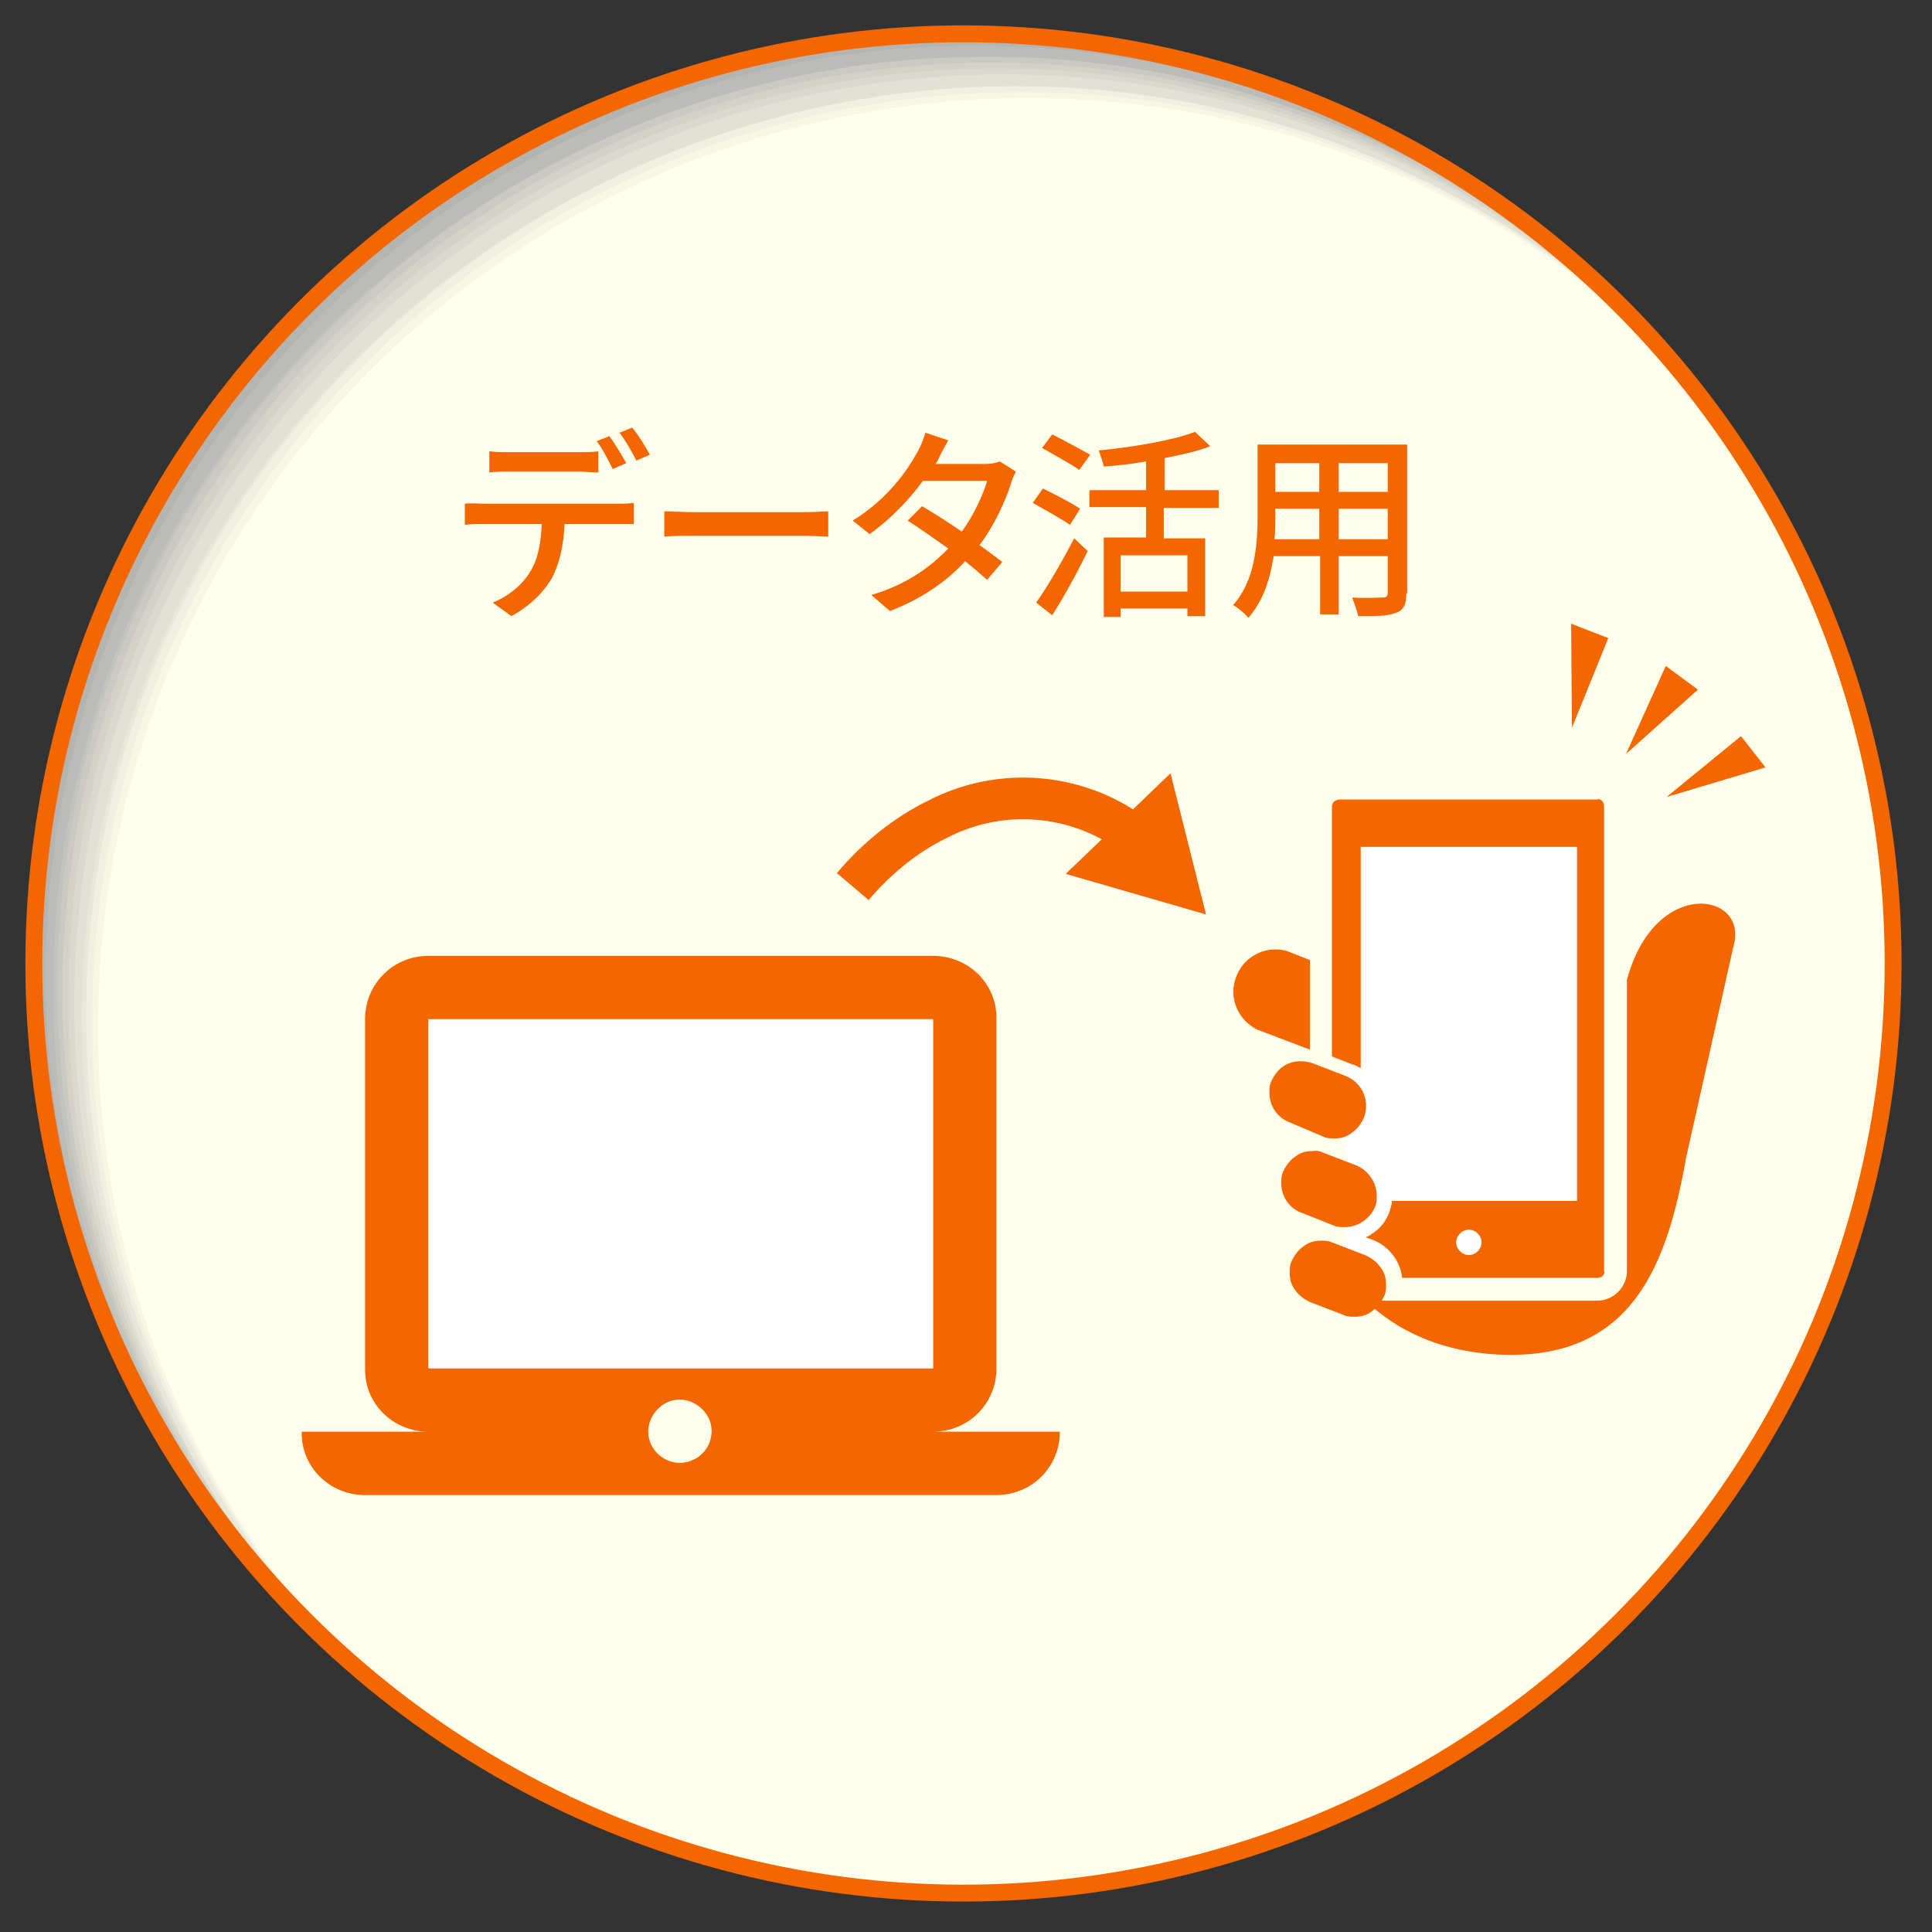 <?xml version="1.0" encoding="utf-8"?>
<!-- Generator: Adobe Illustrator 26.0.2, SVG Export Plug-In . SVG Version: 6.00 Build 0)  -->
<svg version="1.1" id="レイヤー_1" xmlns="http://www.w3.org/2000/svg" xmlns:xlink="http://www.w3.org/1999/xlink" x="0px"
	 y="0px" viewBox="0 0 228.6 228.6" style="enable-background:new 0 0 228.6 228.6;" xml:space="preserve">
<rect x="0" y="0" width="228.6" height="228.6" fill="#333333" stroke="none"/>
<style type="text/css">
	.st0{clip-path:url(#SVGID_00000081608165152771446400000014584888683826586538_);}
	.st1{fill:#ACACAC;}
	.st2{fill:#B4B4B2;}
	.st3{fill:#BBBBB7;}
	.st4{fill:#C3C3BD;}
	.st5{fill:#CACAC3;}
	.st6{fill:#D2D2C9;}
	.st7{fill:#D9D9CE;}
	.st8{fill:#E1E1D4;}
	.st9{fill:#E8E8DA;}
	.st10{fill:#F0F0E0;}
	.st11{fill:#F7F7E5;}
	.st12{fill:#FFFFEB;}
	.st13{fill:none;stroke:#F46600;stroke-width:2;stroke-miterlimit:10;}
	.st14{enable-background:new    ;}
	.st15{fill:#F46600;}
	.st16{fill:#FFFFFF;}
	.st17{fill-rule:evenodd;clip-rule:evenodd;fill:#F46600;}
	.st18{fill-rule:evenodd;clip-rule:evenodd;fill:#FFFFFF;}
	.st19{fill:none;stroke:#F46600;stroke-width:4.93;stroke-miterlimit:10;}
</style>
<g id="レイヤー_2_00000139254348227394124810000017833068462462590383_">
	<g id="レイヤー_1-2">
		<g>
			<defs>
				<circle id="SVGID_1_" cx="114" cy="114" r="110"/>
			</defs>
			<clipPath id="SVGID_00000041284688082069618790000013617543941668349590_">
				<use xlink:href="#SVGID_1_"  style="overflow:visible;"/>
			</clipPath>
			<g style="clip-path:url(#SVGID_00000041284688082069618790000013617543941668349590_);">
				<circle class="st1" cx="114" cy="114" r="110"/>
				<circle class="st2" cx="114.7" cy="114.7" r="110"/>
				<circle class="st3" cx="115.4" cy="115.4" r="110"/>
				<circle class="st4" cx="116.3" cy="116.9" r="110"/>
				<circle class="st5" cx="116.8" cy="116.7" r="110"/>
				<circle class="st6" cx="117.4" cy="117.4" r="110"/>
				<circle class="st7" cx="118.1" cy="118.1" r="110"/>
				<circle class="st8" cx="118.8" cy="118.8" r="110"/>
				<circle class="st9" cx="119.7" cy="120.4" r="110"/>
				<circle class="st10" cx="120.2" cy="120.2" r="110"/>
				<circle class="st11" cx="120.9" cy="120.9" r="110"/>
				<circle class="st12" cx="121.6" cy="121.6" r="110"/>
			</g>
		</g>
		<circle class="st13" cx="114" cy="114" r="110"/>
		<g class="st14">
			<path class="st15" d="M57.3,59.6h15.7c0.5,0,1.4,0,2-0.1v2.5c-0.6,0-1.4,0-2,0h-6.2c-0.1,2.5-0.6,4.7-1.5,6.4
				c-0.9,1.6-2.7,3.4-4.8,4.5l-2.2-1.6c1.8-0.7,3.5-2.1,4.4-3.6c1-1.6,1.3-3.5,1.4-5.7h-6.9c-0.7,0-1.5,0-2.2,0.1v-2.5
				C55.8,59.5,56.6,59.6,57.3,59.6z M60.3,53.5h8.1c0.7,0,1.7,0,2.4-0.1v2.5c-0.8,0-1.6-0.1-2.4-0.1h-8.1c-0.8,0-1.7,0-2.4,0.1v-2.5
				C58.7,53.5,59.5,53.5,60.3,53.5z M74.1,54.8l-1.6,0.7c-0.5-1-1.2-2.4-1.9-3.3l1.5-0.6C72.7,52.4,73.6,53.9,74.1,54.8z M76.9,53.8
				l-1.6,0.7c-0.5-1-1.3-2.4-2-3.3l1.5-0.6C75.5,51.4,76.4,52.9,76.9,53.8z"/>
			<path class="st15" d="M82.2,60.6h13.1c1.2,0,2.1-0.1,2.7-0.1v3c-0.5,0-1.6-0.1-2.7-0.1H82.2c-1.3,0-2.8,0-3.6,0.1v-3
				C79.4,60.5,80.9,60.6,82.2,60.6z"/>
			<path class="st15" d="M111,54.4c-0.1,0.2-0.2,0.3-0.3,0.5h5.8c0.7,0,1.3-0.1,1.8-0.3l1.9,1.2c-0.2,0.4-0.5,1-0.6,1.5
				c-0.7,2.1-1.9,4.8-3.7,7.2c1,0.7,1.9,1.4,2.7,2l-1.8,2.1c-0.7-0.6-1.6-1.4-2.6-2.2c-2.1,2.3-5,4.4-8.9,5.9l-2.2-1.9
				c4.1-1.2,7-3.3,9.1-5.5c-1.7-1.2-3.4-2.4-4.8-3.3l1.7-1.7c1.4,0.8,3.1,1.9,4.7,3c1.4-1.9,2.5-4.3,3-6h-7.6
				c-1.6,2.2-3.8,4.5-6.3,6.3l-2-1.6c4.2-2.6,6.5-6,7.7-8.2c0.3-0.5,0.7-1.5,0.9-2.2l2.7,0.9C111.7,53,111.2,53.9,111,54.4z"/>
			<path class="st15" d="M126.6,62.1c-1-0.7-3-1.8-4.4-2.6l1.2-1.7c1.4,0.7,3.4,1.7,4.4,2.4L126.6,62.1z M122.6,71.3
				c1.3-1.8,3.1-4.9,4.5-7.6l1.6,1.5c-1.2,2.5-2.8,5.4-4.2,7.6L122.6,71.3z M127.7,55.6c-1-0.7-3-1.8-4.4-2.6l1.2-1.6
				c1.4,0.7,3.4,1.8,4.5,2.4L127.7,55.6z M137.7,60.1v3.6h4.9v9.2h-2.1V72h-7.9v1h-2v-9.4h5v-3.6h-6.7V58h6.7v-3.4
				c-1.7,0.3-3.4,0.5-5,0.6c-0.1-0.5-0.4-1.4-0.6-1.9c4.1-0.4,8.8-1.2,11.4-2.2l1.8,1.7c-1.5,0.6-3.4,1-5.4,1.4V58h6.4v2.1H137.7z
				 M140.5,65.7h-7.9V70h7.9V65.7z"/>
			<path class="st15" d="M166.4,70.2c0,1.3-0.3,2-1.2,2.3c-0.9,0.4-2.3,0.4-4.5,0.4c-0.1-0.6-0.5-1.6-0.7-2.2c1.5,0.1,3.1,0,3.6,0
				c0.4,0,0.6-0.1,0.6-0.6v-4.3h-5.8v6.9h-2.2v-6.9h-5.5c-0.4,2.6-1.2,5.3-3,7.3c-0.3-0.4-1.2-1.2-1.8-1.5c2.6-2.9,2.9-7.2,2.9-10.5
				v-8.5h17.7V70.2z M156.1,63.8v-3.6h-5.2v1c0,0.8,0,1.7-0.1,2.6H156.1z M150.9,54.8v3.4h5.2v-3.4H150.9z M164.2,54.8h-5.8v3.4h5.8
				V54.8z M164.2,63.8v-3.6h-5.8v3.6H164.2z"/>
		</g>
		<rect x="159.1" y="95.7" class="st16" width="29.4" height="54.2"/>
		<path class="st15" d="M155,113.6l-2.8-1.1c-2.7-0.7-5.4,0.9-6.1,3.6c-0.6,2.3,0.5,4.6,2.6,5.7l6.3,2.4V113.6z"/>
		<path class="st15" d="M192.6,115.6c0,0.1-0.1,0.2-0.1,0.3v34.5c0,1.9-1.6,3.5-3.5,3.5h-25.5c0.1-0.2,0.2-0.4,0.3-0.6
			c0.2-0.4,0.2-0.9,0.2-1.3c0-0.8-0.2-1.5-0.7-2.1c-0.4-0.6-1.1-1.1-1.8-1.4l-3.9-1.5l0,0c-0.4-0.2-0.9-0.2-1.3-0.2
			c-0.8,0-1.5,0.2-2.1,0.7c-0.6,0.4-1.1,1.1-1.4,1.8c-0.2,0.4-0.2,0.9-0.2,1.3c0,0.8,0.2,1.5,0.7,2.1c0.4,0.6,1.1,1.1,1.8,1.4
			l3.9,1.5c0.4,0.2,0.9,0.2,1.3,0.2c0.8,0,1.5-0.2,2.1-0.7c0.1-0.1,0.2-0.2,0.3-0.2c3.1,2.6,8,5.2,15.3,5.4
			c15.3,0.4,19.3-10.9,21.5-23.3c0,0,5.3-23.7,5.6-25C207,105.6,196,103.7,192.6,115.6z"/>
		<path class="st15" d="M161,126.4v-26.2h25.6v41.9h-21.9c0,0.5-0.2,0.9-0.3,1.3c-0.4,1.1-1.1,2-2.1,2.6c-0.2,0.2-0.5,0.3-0.7,0.4
			l0.8,0.3c1.9,0.7,3.3,2.5,3.5,4.5H189c0.2,0,0.5-0.1,0.6-0.2c0.2-0.2,0.3-0.4,0.2-0.6v-55c0-0.2-0.1-0.5-0.2-0.6
			c-0.2-0.2-0.4-0.3-0.6-0.2h-30.5c-0.2,0-0.4,0.1-0.6,0.2c-0.2,0.2-0.3,0.4-0.3,0.6V125l2.3,0.9C160.3,126,160.7,126.2,161,126.4z
			 M173.8,148.5c-0.8,0-1.5-0.7-1.5-1.5c0-0.8,0.7-1.5,1.5-1.5c0.8,0,1.5,0.7,1.5,1.5C175.3,147.8,174.6,148.5,173.8,148.5
			C173.8,148.5,173.8,148.5,173.8,148.5L173.8,148.5z"/>
		<path class="st15" d="M157.8,145c0.4,0.2,0.9,0.2,1.3,0.2c1.6,0,3-1,3.6-2.4c0.2-0.4,0.2-0.9,0.2-1.3c0-1.6-1-3-2.4-3.6l-3.9-1.5
			c-0.4-0.2-0.9-0.3-1.3-0.2c-0.8,0-1.5,0.2-2.1,0.7c-0.6,0.4-1.1,1.1-1.4,1.8c-0.2,0.4-0.2,0.9-0.2,1.3c0,1.6,1,3,2.4,3.5
			L157.8,145z"/>
		<path class="st15" d="M156.6,134.5c0.4,0.2,0.9,0.2,1.3,0.2c0.8,0,1.5-0.2,2.1-0.7c0.6-0.4,1.1-1.1,1.4-1.8c0.7-2-0.2-4.1-2.2-4.9
			c0,0,0,0,0,0l-3.9-1.5c-1.2-0.4-2.5-0.3-3.5,0.4c-0.6,0.4-1.1,1.1-1.4,1.8c-0.2,0.4-0.2,0.9-0.2,1.3c0,1.6,1,3,2.4,3.5
			L156.6,134.5z"/>
		<path class="st17" d="M110.4,169.4c4.1,0,7.4-3.2,7.5-7.3c0-0.1,0-0.1,0-0.2v-41.3c0.1-4.1-3.2-7.4-7.3-7.5c-0.1,0-0.1,0-0.2,0
			H50.7c-4.1,0-7.4,3.2-7.5,7.3c0,0.1,0,0.1,0,0.2v41.3c-0.1,4.1,3.2,7.4,7.3,7.5c0.1,0,0.1,0,0.2,0H35.7c-0.1,4.1,3.2,7.4,7.3,7.5
			c0.1,0,0.1,0,0.2,0h74.7c4.1,0,7.4-3.2,7.5-7.3c0-0.1,0-0.1,0-0.2L110.4,169.4z M50.7,120.6h59.7v41.3H50.7V120.6z M80.5,173.1
			c-2.1,0-3.8-1.7-3.8-3.7s1.7-3.8,3.7-3.8s3.8,1.7,3.8,3.7c0,0,0,0,0,0C84.2,171.4,82.6,173,80.5,173.1"/>
		<path class="st18" d="M50.7,120.6h59.7v41.3H50.7V120.6z"/>
		<polygon class="st17" points="186,86.1 185.9,73.8 190.3,75.5 		"/>
		<polygon class="st17" points="192.4,89.2 197.1,78.8 200.9,81.6 		"/>
		<polygon class="st17" points="197.2,94.3 206,87.1 208.9,90.8 		"/>
		<path class="st19" d="M134.4,99l-0.4-0.3c-6.7-4.9-15.6-5.6-23-1.8c-3.9,1.9-7.3,4.7-10.1,8"/>
		<polygon class="st15" points="138.5,91.5 142.7,108.2 126.1,103.4 		"/>
	</g>
</g>
</svg>
